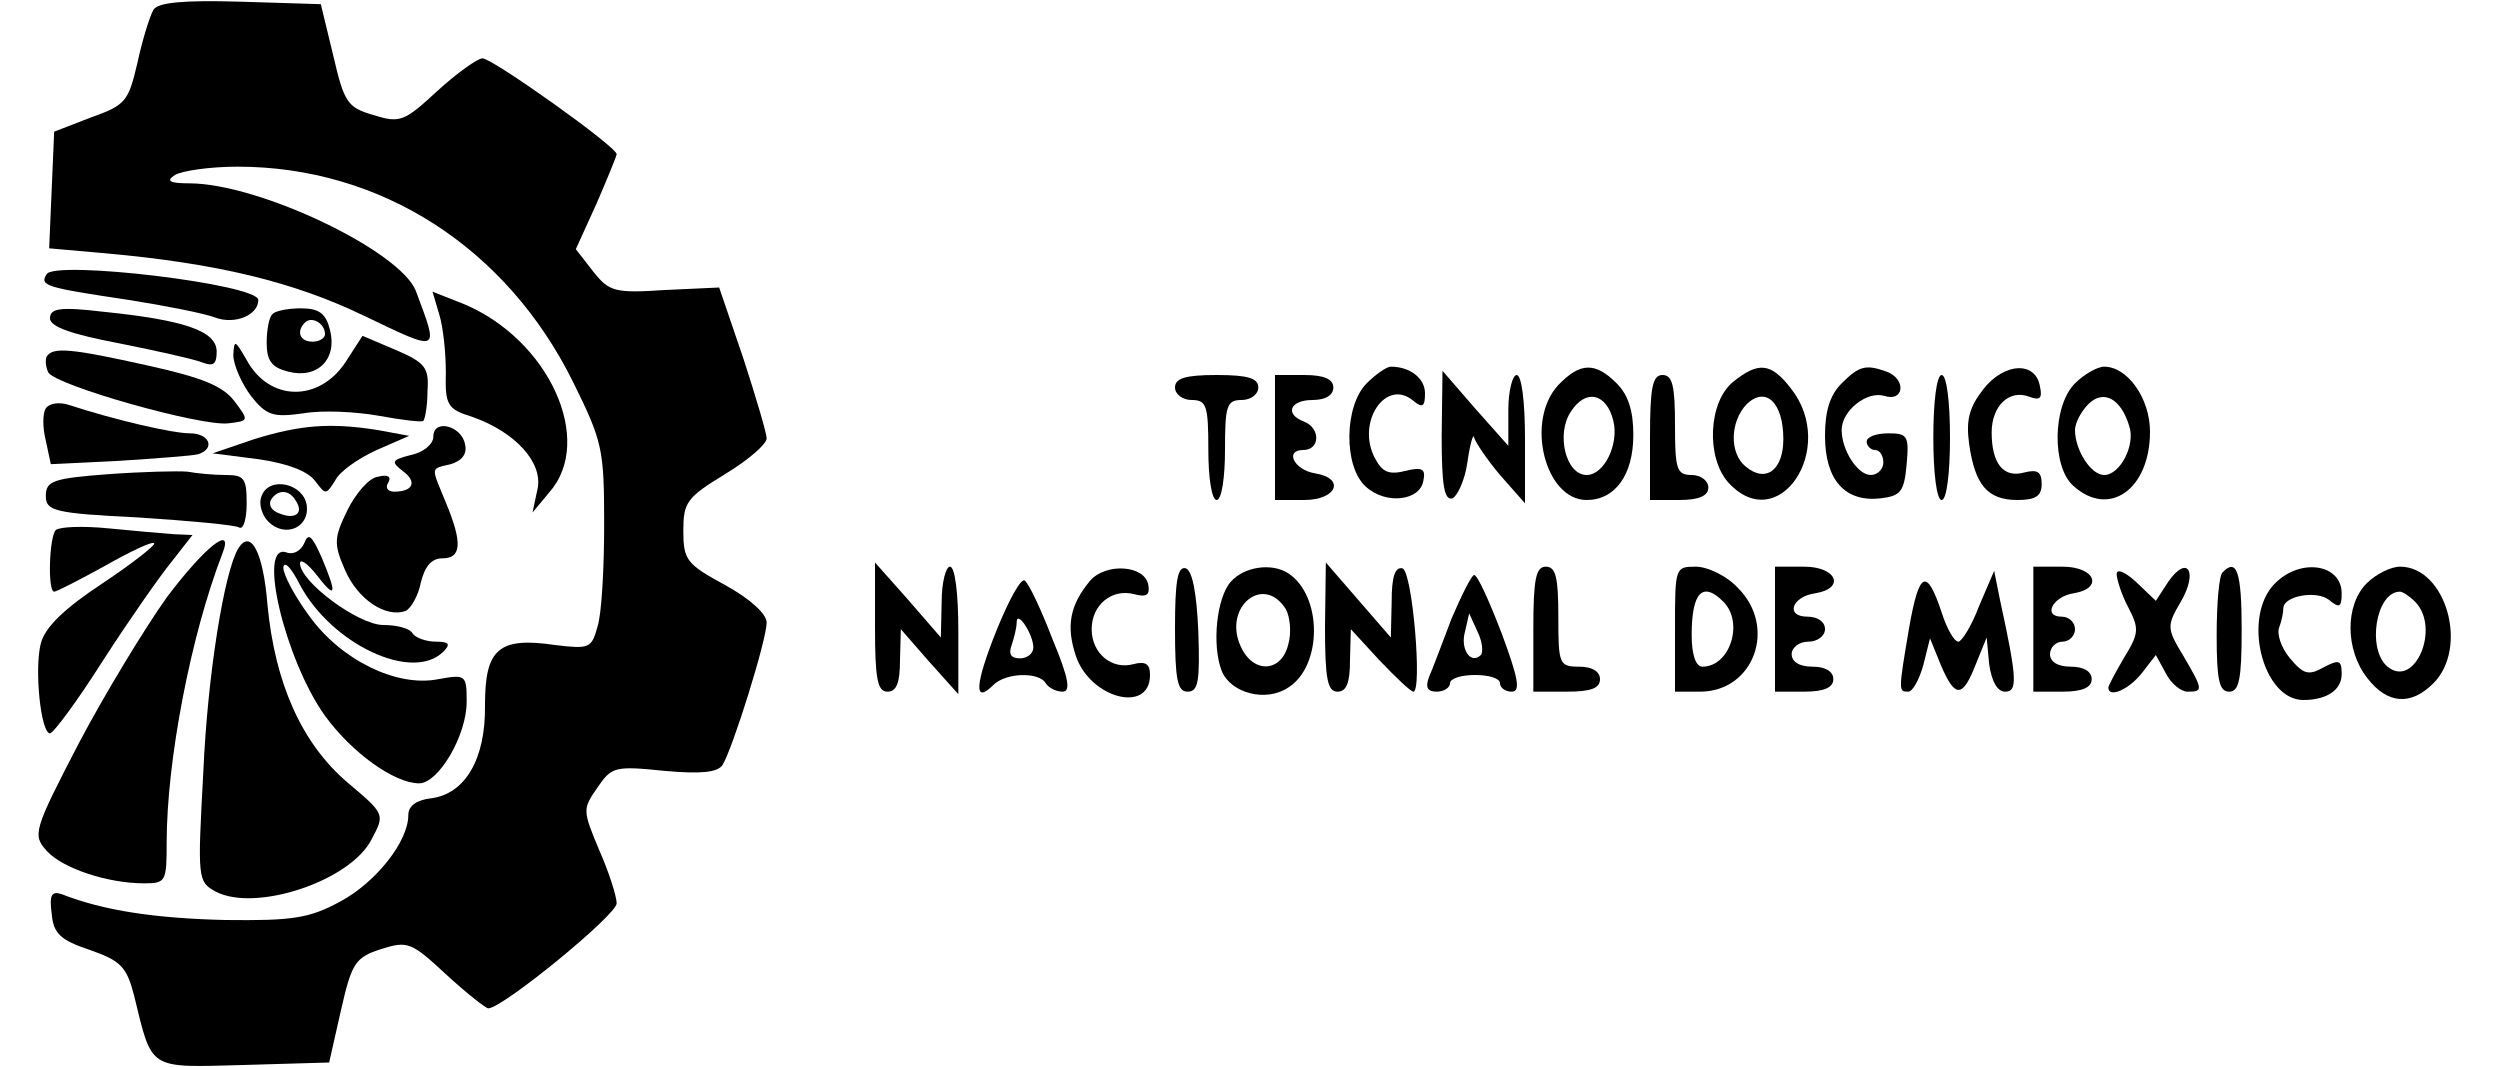 <?xml version="1.0" standalone="no"?>
<!DOCTYPE svg PUBLIC "-//W3C//DTD SVG 20010904//EN"
 "http://www.w3.org/TR/2001/REC-SVG-20010904/DTD/svg10.dtd">
<svg version="1.0" xmlns="http://www.w3.org/2000/svg"
 width="300pt" height="128pt" viewBox="0 0 300 128"
 preserveAspectRatio="xMidYMid meet">

<g transform="translate(0,128) scale(0.1,-0.1)"
fill="#000000" stroke="none">
<path d="M184 1268 c-4 -7 -13 -35 -19 -63 -11 -47 -14 -51 -56 -66 l-44 -17
-3 -70 -3 -70 68 -6 c133 -12 225 -34 310 -75 92 -44 90 -45 62 30 -19 48
-188 129 -272 129 -24 0 -28 3 -17 10 8 5 42 10 75 10 172 0 323 -97 403 -259
35 -71 37 -80 37 -170 0 -53 -3 -108 -8 -123 -7 -26 -10 -27 -51 -22 -68 10
-84 -5 -84 -72 1 -65 -24 -107 -65 -112 -17 -2 -27 -9 -27 -20 0 -32 -39 -81
-82 -104 -37 -20 -57 -23 -138 -22 -83 2 -145 11 -196 31 -12 4 -15 -1 -12
-23 2 -24 10 -32 46 -44 37 -13 44 -20 53 -55 22 -90 16 -86 131 -83 l103 3
14 62 c13 57 17 64 48 74 32 10 36 9 78 -30 25 -23 48 -41 51 -41 17 0 154
112 154 126 0 8 -9 37 -21 64 -20 48 -20 49 -2 75 17 25 21 26 80 20 44 -4 64
-2 70 7 12 19 53 150 53 171 0 10 -19 28 -50 45 -46 25 -50 30 -50 65 0 34 4
40 50 68 28 17 50 36 50 43 0 6 -13 50 -28 96 l-29 85 -65 -3 c-60 -4 -67 -2
-86 22 l-21 27 25 55 c13 30 24 57 24 59 0 9 -149 115 -161 115 -6 0 -31 -18
-54 -39 -40 -37 -45 -39 -77 -29 -31 9 -35 15 -48 71 l-15 62 -97 3 c-69 2
-99 -1 -104 -10z"/>
<path d="M56 951 c-9 -14 -1 -16 99 -31 44 -7 90 -16 103 -21 24 -9 52 3 52
21 0 19 -244 48 -254 31z"/>
<path d="M527 903 c5 -16 8 -47 8 -70 -1 -39 2 -44 31 -53 52 -18 86 -55 79
-87 l-6 -28 20 24 c55 62 0 183 -102 226 l-38 15 8 -27z"/>
<path d="M60 898 c0 -10 25 -19 83 -30 45 -9 90 -19 100 -23 13 -5 17 -2 17
13 0 25 -39 38 -137 48 -51 6 -63 4 -63 -8z"/>
<path d="M327 903 c-4 -3 -7 -19 -7 -34 0 -22 6 -30 26 -35 35 -9 59 15 50 50
-5 20 -13 26 -35 26 -15 0 -31 -3 -34 -7z m63 -24 c0 -5 -7 -9 -15 -9 -15 0
-20 12 -9 23 8 8 24 -1 24 -14z"/>
<path d="M415 846 c-32 -49 -92 -48 -119 2 -14 24 -15 25 -16 6 0 -12 10 -34
21 -49 19 -24 27 -26 63 -21 23 4 63 2 91 -3 27 -5 52 -8 53 -6 2 2 5 18 5 36
2 28 -3 34 -38 49 l-40 17 -20 -31z"/>
<path d="M56 852 c-2 -4 -1 -13 2 -19 10 -16 184 -65 216 -61 25 3 25 3 7 27
-14 18 -39 28 -102 42 -94 21 -116 23 -123 11z"/>
<path d="M1640 820 c-27 -27 -28 -100 -1 -124 24 -22 65 -17 69 7 3 14 -1 17
-21 12 -20 -5 -28 -2 -37 15 -23 43 13 97 46 69 11 -9 14 -7 14 9 0 18 -18 32
-41 32 -5 0 -18 -9 -29 -20z"/>
<path d="M1870 818 c-40 -43 -16 -138 34 -138 34 0 56 30 56 78 0 29 -6 48
-20 62 -26 26 -44 25 -70 -2z m66 -43 c7 -28 -11 -65 -32 -65 -25 0 -37 49
-19 76 18 28 43 22 51 -11z"/>
<path d="M2080 822 c-30 -24 -33 -91 -6 -121 60 -66 132 41 75 113 -24 31 -39
32 -69 8z m60 -69 c0 -37 -21 -53 -45 -33 -20 16 -19 54 1 75 23 22 44 2 44
-42z"/>
<path d="M2210 820 c-14 -14 -20 -33 -20 -63 0 -53 24 -80 67 -75 24 3 28 8
31 41 3 34 1 37 -22 37 -14 0 -26 -4 -26 -10 0 -5 5 -10 10 -10 6 0 10 -7 10
-15 0 -8 -7 -15 -15 -15 -16 0 -35 30 -35 54 0 23 30 47 51 41 24 -8 27 20 3
29 -25 9 -33 7 -54 -14z"/>
<path d="M2380 813 c-17 -22 -21 -37 -17 -66 7 -49 22 -67 58 -67 22 0 29 5
29 19 0 15 -5 18 -21 14 -25 -7 -39 11 -39 48 0 32 21 52 45 43 13 -5 16 -2
13 12 -5 31 -43 29 -68 -3z"/>
<path d="M2490 820 c-27 -27 -28 -100 -2 -123 43 -39 92 -4 92 65 0 40 -27 78
-55 78 -8 0 -24 -9 -35 -20z m65 -51 c8 -23 -11 -59 -30 -59 -16 0 -35 30 -35
54 0 8 7 22 16 31 18 18 39 7 49 -26z"/>
<path d="M1410 815 c0 -8 9 -15 20 -15 18 0 20 -7 20 -60 0 -33 4 -60 10 -60
6 0 10 27 10 60 0 53 2 60 20 60 11 0 20 7 20 15 0 11 -12 15 -50 15 -38 0
-50 -4 -50 -15z"/>
<path d="M1530 755 l0 -75 35 0 c39 0 50 26 13 32 -25 4 -37 28 -14 28 20 0
21 26 1 34 -24 9 -17 26 10 26 16 0 25 6 25 15 0 10 -11 15 -35 15 l-35 0 0
-75z"/>
<path d="M1730 757 c0 -59 3 -78 13 -75 6 3 15 22 18 44 3 21 7 35 8 29 1 -5
15 -26 31 -45 l30 -34 0 77 c0 45 -4 77 -10 77 -5 0 -10 -19 -10 -42 l0 -43
-40 45 -39 45 -1 -78z"/>
<path d="M1980 755 l0 -75 35 0 c24 0 35 5 35 15 0 8 -9 15 -20 15 -18 0 -20
7 -20 60 0 47 -3 60 -15 60 -12 0 -15 -15 -15 -75z"/>
<path d="M2320 755 c0 -43 4 -75 10 -75 6 0 10 32 10 75 0 43 -4 75 -10 75 -6
0 -10 -32 -10 -75z"/>
<path d="M55 790 c-4 -6 -4 -23 0 -39 l6 -28 82 4 c45 3 88 6 95 8 21 7 13 25
-10 25 -21 0 -90 16 -145 34 -12 4 -24 2 -28 -4z"/>
<path d="M305 753 l-50 -17 55 -7 c34 -5 59 -14 68 -26 13 -17 13 -17 24 0 5
11 28 27 50 37 l39 17 -38 7 c-57 9 -93 6 -148 -11z"/>
<path d="M520 756 c0 -9 -12 -19 -27 -22 -23 -6 -24 -8 -10 -19 18 -13 13 -25
-10 -25 -8 0 -11 5 -7 11 4 7 -1 10 -12 7 -11 -1 -27 -20 -37 -40 -16 -33 -17
-40 -3 -72 15 -35 49 -58 73 -49 6 3 15 18 18 34 5 20 13 29 26 29 23 0 24 19
4 67 -18 44 -19 40 6 46 13 4 20 12 17 24 -4 22 -38 31 -38 9z"/>
<path d="M130 711 c-66 -5 -75 -8 -75 -26 0 -18 9 -21 112 -26 61 -4 116 -9
120 -12 5 -3 9 10 9 29 0 30 -3 34 -25 34 -15 0 -35 2 -46 4 -11 1 -54 0 -95
-3z"/>
<path d="M314 685 c-4 -9 0 -23 8 -31 20 -20 50 -7 46 20 -4 26 -45 35 -54 11z
m41 -6 c10 -15 -1 -23 -20 -15 -9 3 -13 10 -10 16 8 13 22 13 30 -1z"/>
<path d="M67 644 c-8 -8 -10 -74 -2 -74 3 0 30 14 61 31 30 17 57 30 59 27 2
-2 -26 -24 -62 -48 -47 -31 -69 -53 -74 -72 -8 -31 0 -108 11 -108 4 0 33 39
64 88 31 48 68 101 82 118 l25 32 -23 1 c-13 1 -48 4 -78 7 -30 3 -58 2 -63
-2z"/>
<path d="M365 628 c-4 -9 -13 -14 -21 -11 -36 13 -2 -129 46 -196 32 -44 83
-81 113 -81 23 0 57 57 57 98 0 32 -1 33 -34 27 -50 -10 -117 23 -155 76 -17
23 -31 49 -31 58 1 9 10 -1 20 -21 38 -71 135 -117 172 -80 9 9 7 12 -9 12
-12 0 -25 5 -28 10 -3 6 -19 10 -35 10 -30 0 -100 52 -100 74 0 6 9 0 20 -14
23 -30 25 -24 6 21 -12 27 -16 30 -21 17z"/>
<path d="M200 563 c-27 -38 -75 -117 -106 -176 -54 -104 -55 -109 -38 -128 19
-21 73 -39 117 -39 26 0 27 2 27 49 0 98 29 249 67 347 14 36 -22 7 -67 -53z"/>
<path d="M286 622 c-17 -28 -37 -153 -42 -268 -7 -129 -7 -132 15 -144 48 -25
162 13 187 63 16 30 16 30 -29 68 -55 47 -87 119 -96 213 -5 63 -20 92 -35 68z"/>
<path d="M1050 528 c0 -63 3 -78 15 -78 11 0 15 11 15 38 l1 37 34 -39 35 -39
0 76 c0 45 -4 77 -10 77 -5 0 -10 -19 -10 -42 l-1 -43 -39 45 -40 45 0 -77z"/>
<path d="M1308 583 c-24 -29 -29 -54 -17 -90 17 -51 89 -70 89 -23 0 13 -5 17
-20 13 -26 -7 -50 13 -50 42 0 29 24 49 51 42 15 -4 19 -1 17 11 -4 24 -51 27
-70 5z"/>
<path d="M1410 526 c0 -62 3 -76 15 -76 13 0 15 12 13 72 -2 46 -7 73 -15 76
-10 3 -13 -16 -13 -72z"/>
<path d="M1477 582 c-17 -19 -23 -76 -11 -107 11 -27 53 -38 80 -20 41 26 41
110 0 137 -20 13 -53 8 -69 -10z m66 -33 c5 -9 7 -28 3 -42 -8 -34 -42 -36
-57 -3 -22 47 27 88 54 45z"/>
<path d="M1590 528 c0 -63 3 -78 15 -78 11 0 15 11 15 38 l1 37 34 -37 c20
-21 38 -38 41 -38 11 0 -1 144 -13 148 -9 2 -13 -10 -13 -40 l-1 -43 -39 45
-39 45 -1 -77z"/>
<path d="M1840 525 l0 -75 40 0 c29 0 40 4 40 15 0 9 -9 15 -25 15 -24 0 -25
3 -25 60 0 47 -3 60 -15 60 -12 0 -15 -15 -15 -75z"/>
<path d="M2010 525 l0 -75 30 0 c65 0 93 78 45 125 -13 14 -36 25 -50 25 -25
0 -25 -1 -25 -75z m58 33 c25 -25 8 -78 -25 -78 -8 0 -13 14 -13 38 0 51 13
65 38 40z"/>
<path d="M2130 525 l0 -75 35 0 c24 0 35 5 35 15 0 9 -9 15 -25 15 -16 0 -25
6 -25 15 0 8 9 15 20 15 11 0 20 7 20 15 0 9 -9 15 -21 15 -27 0 -19 24 9 28
37 6 26 32 -13 32 l-35 0 0 -75z"/>
<path d="M2440 525 l0 -75 35 0 c24 0 35 5 35 15 0 9 -9 15 -25 15 -16 0 -25
6 -25 15 0 8 7 15 15 15 8 0 15 7 15 15 0 8 -7 15 -16 15 -23 0 -11 24 14 28
37 6 26 32 -13 32 l-35 0 0 -75z"/>
<path d="M2540 591 c0 -6 6 -25 14 -40 13 -25 13 -31 -5 -60 -10 -17 -19 -34
-19 -36 0 -13 24 -3 40 17 l17 22 12 -22 c6 -12 18 -22 26 -22 19 0 19 2 -5
43 -20 33 -20 36 -3 65 21 36 8 57 -15 24 l-15 -23 -23 22 c-14 13 -24 17 -24
10z"/>
<path d="M2667 593 c-4 -3 -7 -37 -7 -75 0 -54 3 -68 15 -68 12 0 15 15 15 75
0 69 -6 86 -23 68z"/>
<path d="M2730 580 c-40 -40 -15 -140 34 -140 28 0 46 12 46 31 0 17 -3 18
-22 8 -18 -10 -24 -8 -40 11 -11 13 -16 30 -13 37 3 8 5 18 5 23 0 15 40 22
55 10 12 -10 15 -9 15 8 0 35 -49 43 -80 12z"/>
<path d="M2840 580 c-26 -26 -26 -80 1 -114 24 -31 52 -33 79 -6 43 43 15 140
-40 140 -11 0 -29 -9 -40 -20z m58 -22 c31 -31 0 -105 -33 -78 -25 21 -14 90
15 90 3 0 11 -5 18 -12z"/>
<path d="M1196 524 c-26 -65 -28 -90 -4 -66 15 15 55 16 63 2 3 -5 12 -10 20
-10 10 0 8 15 -12 63 -13 34 -28 66 -33 70 -4 5 -19 -22 -34 -59z m44 -21 c0
-7 -7 -13 -16 -13 -11 0 -14 5 -10 16 3 9 6 21 6 27 0 16 20 -14 20 -30z"/>
<path d="M1742 538 c-11 -29 -23 -61 -27 -70 -5 -13 -2 -18 9 -18 9 0 16 5 16
10 0 6 14 10 30 10 17 0 30 -4 30 -10 0 -5 6 -10 14 -10 11 0 8 16 -12 70 -15
39 -29 70 -33 70 -3 0 -15 -24 -27 -52z m35 -44 c-12 -12 -25 7 -19 28 l5 22
10 -22 c6 -12 7 -25 4 -28z"/>
<path d="M2291 527 c-13 -77 -13 -77 -1 -77 5 0 13 14 18 32 l8 32 13 -32 c17
-40 26 -40 42 1 l13 32 3 -32 c3 -21 10 -33 19 -33 15 0 15 14 -6 110 l-7 35
-18 -42 c-9 -24 -21 -43 -25 -43 -5 0 -14 16 -20 35 -18 54 -27 50 -39 -18z"/>
</g>
</svg>
